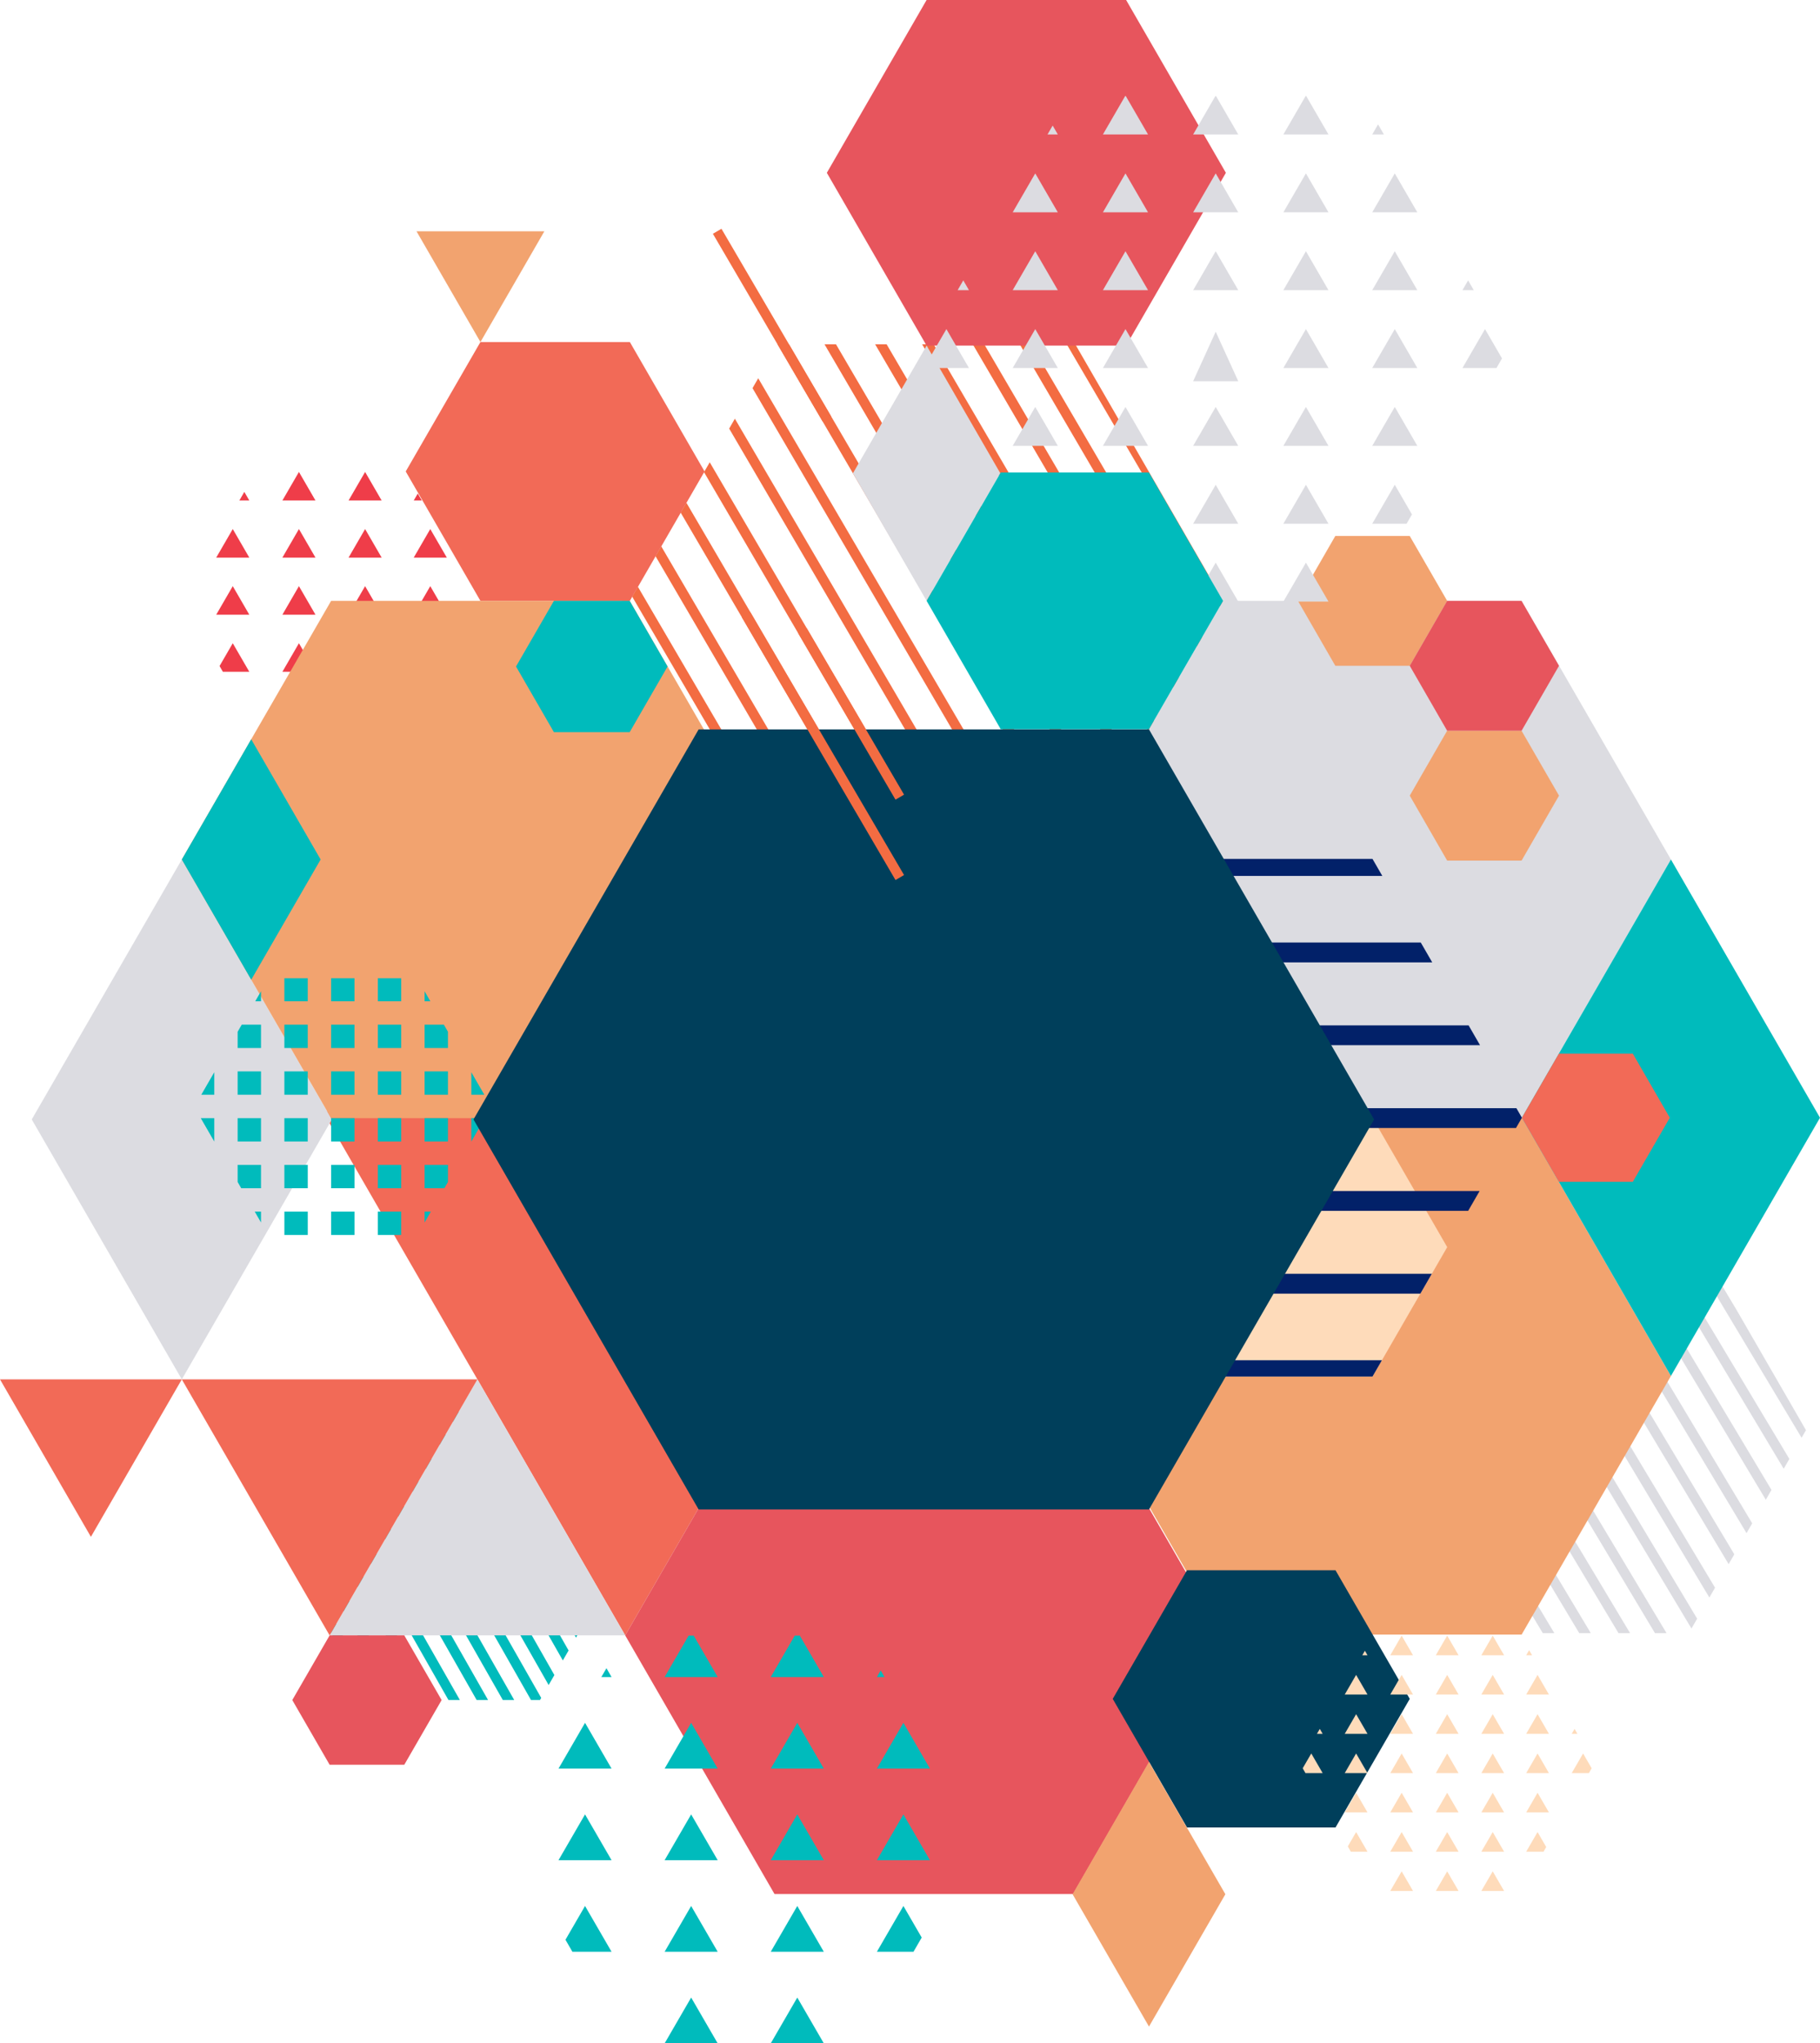 <?xml version="1.0" encoding="utf-8"?>
<!-- Generator: Adobe Illustrator 17.0.0, SVG Export Plug-In . SVG Version: 6.00 Build 0)  -->
<!DOCTYPE svg PUBLIC "-//W3C//DTD SVG 1.1//EN" "http://www.w3.org/Graphics/SVG/1.1/DTD/svg11.dtd">
<svg version="1.1" id="Layer_1" xmlns="http://www.w3.org/2000/svg" xmlns:xlink="http://www.w3.org/1999/xlink" x="0px" y="0px"
	 width="366.991px" height="411.979px" viewBox="0 0 366.991 411.979" enable-background="new 0 0 366.991 411.979"
	 xml:space="preserve">
<g>
	<g>
		<g>
			<defs>
				<polygon id="SVGID_1_" points="108.889,342.75 126.068,312.994 108.889,283.239 74.531,283.239 57.352,312.994 74.531,342.75 
									"/>
			</defs>
			<clipPath id="SVGID_2_">
				<use xlink:href="#SVGID_1_"  overflow="visible"/>
			</clipPath>
			
				<line clip-path="url(#SVGID_2_)" fill="none" stroke="#00BBBC" stroke-width="2" stroke-miterlimit="10" x1="166.096" y1="319.629" x2="69.69" y2="150.221"/>
			
				<line clip-path="url(#SVGID_2_)" fill="none" stroke="#00BBBC" stroke-width="2" stroke-miterlimit="10" x1="157.817" y1="324.341" x2="61.412" y2="154.933"/>
			
				<line clip-path="url(#SVGID_2_)" fill="none" stroke="#00BBBC" stroke-width="2" stroke-miterlimit="10" x1="149.539" y1="329.052" x2="53.133" y2="159.644"/>
			
				<line clip-path="url(#SVGID_2_)" fill="none" stroke="#00BBBC" stroke-width="2" stroke-miterlimit="10" x1="141.26" y1="333.763" x2="44.854" y2="164.355"/>
			
				<line clip-path="url(#SVGID_2_)" fill="none" stroke="#00BBBC" stroke-width="2" stroke-miterlimit="10" x1="132.981" y1="338.474" x2="36.575" y2="169.066"/>
			
				<line clip-path="url(#SVGID_2_)" fill="none" stroke="#00BBBC" stroke-width="2" stroke-miterlimit="10" x1="199.854" y1="301.914" x2="103.448" y2="132.506"/>
			
				<line clip-path="url(#SVGID_2_)" fill="none" stroke="#00BBBC" stroke-width="2" stroke-miterlimit="10" x1="191.575" y1="306.625" x2="95.17" y2="137.217"/>
			
				<line clip-path="url(#SVGID_2_)" fill="none" stroke="#00BBBC" stroke-width="2" stroke-miterlimit="10" x1="183.296" y1="311.336" x2="86.891" y2="141.928"/>
			
				<line clip-path="url(#SVGID_2_)" fill="none" stroke="#00BBBC" stroke-width="2" stroke-miterlimit="10" x1="175.018" y1="316.047" x2="78.612" y2="146.64"/>
			
				<line clip-path="url(#SVGID_2_)" fill="none" stroke="#00BBBC" stroke-width="2" stroke-miterlimit="10" x1="169.76" y1="316.797" x2="73.354" y2="147.389"/>
			
				<line clip-path="url(#SVGID_2_)" fill="none" stroke="#00BBBC" stroke-width="2" stroke-miterlimit="10" x1="161.481" y1="321.508" x2="65.076" y2="152.1"/>
			
				<line clip-path="url(#SVGID_2_)" fill="none" stroke="#00BBBC" stroke-width="2" stroke-miterlimit="10" x1="153.203" y1="326.219" x2="56.797" y2="156.811"/>
			
				<line clip-path="url(#SVGID_2_)" fill="none" stroke="#00BBBC" stroke-width="2" stroke-miterlimit="10" x1="144.924" y1="330.93" x2="48.519" y2="161.522"/>
			
				<line clip-path="url(#SVGID_2_)" fill="none" stroke="#00BBBC" stroke-width="2" stroke-miterlimit="10" x1="136.645" y1="335.642" x2="40.239" y2="166.233"/>
			
				<line clip-path="url(#SVGID_2_)" fill="none" stroke="#00BBBC" stroke-width="2" stroke-miterlimit="10" x1="203.518" y1="299.081" x2="107.112" y2="129.673"/>
			
				<line clip-path="url(#SVGID_2_)" fill="none" stroke="#00BBBC" stroke-width="2" stroke-miterlimit="10" x1="195.239" y1="303.792" x2="98.833" y2="134.385"/>
			
				<line clip-path="url(#SVGID_2_)" fill="none" stroke="#00BBBC" stroke-width="2" stroke-miterlimit="10" x1="186.96" y1="308.504" x2="90.555" y2="139.096"/>
			
				<line clip-path="url(#SVGID_2_)" fill="none" stroke="#00BBBC" stroke-width="2" stroke-miterlimit="10" x1="178.682" y1="313.215" x2="82.276" y2="143.807"/>
			
				<line clip-path="url(#SVGID_2_)" fill="none" stroke="#00BBBC" stroke-width="2" stroke-miterlimit="10" x1="95.398" y1="358.74" x2="-1.007" y2="189.332"/>
			
				<line clip-path="url(#SVGID_2_)" fill="none" stroke="#00BBBC" stroke-width="2" stroke-miterlimit="10" x1="87.12" y1="363.451" x2="-9.286" y2="194.043"/>
			
				<line clip-path="url(#SVGID_2_)" fill="none" stroke="#00BBBC" stroke-width="2" stroke-miterlimit="10" x1="78.842" y1="368.163" x2="-17.565" y2="198.754"/>
			
				<line clip-path="url(#SVGID_2_)" fill="none" stroke="#00BBBC" stroke-width="2" stroke-miterlimit="10" x1="70.563" y1="372.874" x2="-25.843" y2="203.466"/>
			
				<line clip-path="url(#SVGID_2_)" fill="none" stroke="#00BBBC" stroke-width="2" stroke-miterlimit="10" x1="62.284" y1="377.585" x2="-34.122" y2="208.177"/>
			
				<line clip-path="url(#SVGID_2_)" fill="none" stroke="#00BBBC" stroke-width="2" stroke-miterlimit="10" x1="129.156" y1="341.024" x2="32.751" y2="171.617"/>
			
				<line clip-path="url(#SVGID_2_)" fill="none" stroke="#00BBBC" stroke-width="2" stroke-miterlimit="10" x1="120.878" y1="345.736" x2="24.472" y2="176.328"/>
			
				<line clip-path="url(#SVGID_2_)" fill="none" stroke="#00BBBC" stroke-width="2" stroke-miterlimit="10" x1="112.6" y1="350.447" x2="16.193" y2="181.039"/>
			
				<line clip-path="url(#SVGID_2_)" fill="none" stroke="#00BBBC" stroke-width="2" stroke-miterlimit="10" x1="104.32" y1="355.158" x2="7.914" y2="185.75"/>
			
				<line clip-path="url(#SVGID_2_)" fill="none" stroke="#00BBBC" stroke-width="2" stroke-miterlimit="10" x1="99.063" y1="355.907" x2="2.657" y2="186.499"/>
			
				<line clip-path="url(#SVGID_2_)" fill="none" stroke="#00BBBC" stroke-width="2" stroke-miterlimit="10" x1="90.784" y1="360.619" x2="-5.622" y2="191.211"/>
			
				<line clip-path="url(#SVGID_2_)" fill="none" stroke="#00BBBC" stroke-width="2" stroke-miterlimit="10" x1="82.506" y1="365.33" x2="-13.9" y2="195.922"/>
			
				<line clip-path="url(#SVGID_2_)" fill="none" stroke="#00BBBC" stroke-width="2" stroke-miterlimit="10" x1="74.227" y1="370.041" x2="-22.179" y2="200.633"/>
			
				<line clip-path="url(#SVGID_2_)" fill="none" stroke="#00BBBC" stroke-width="2" stroke-miterlimit="10" x1="65.948" y1="374.752" x2="-30.458" y2="205.344"/>
			
				<line clip-path="url(#SVGID_2_)" fill="none" stroke="#00BBBC" stroke-width="2" stroke-miterlimit="10" x1="124.542" y1="342.903" x2="28.136" y2="173.495"/>
			
				<line clip-path="url(#SVGID_2_)" fill="none" stroke="#00BBBC" stroke-width="2" stroke-miterlimit="10" x1="116.263" y1="347.614" x2="19.857" y2="178.206"/>
			
				<line clip-path="url(#SVGID_2_)" fill="none" stroke="#00BBBC" stroke-width="2" stroke-miterlimit="10" x1="107.984" y1="352.326" x2="11.578" y2="182.918"/>
		</g>
	</g>
	<polygon fill="#F26A57" points="126.068,119.989 186.615,224.859 126.068,329.729 65.521,224.859 	"/>
	<g>
		<g>
			<defs>
				<polygon id="SVGID_3_" points="340.538,329.272 364.164,288.352 340.538,247.431 293.286,247.431 269.661,288.352 
					293.286,329.272 				"/>
			</defs>
			<clipPath id="SVGID_4_">
				<use xlink:href="#SVGID_3_"  overflow="visible"/>
			</clipPath>
			
				<line clip-path="url(#SVGID_4_)" fill="none" stroke="#DCDCE1" stroke-width="2" stroke-miterlimit="10" x1="421.212" y1="294.954" x2="283.458" y2="64.993"/>
			
				<line clip-path="url(#SVGID_4_)" fill="none" stroke="#DCDCE1" stroke-width="2" stroke-miterlimit="10" x1="409.974" y1="301.685" x2="272.22" y2="71.725"/>
			
				<line clip-path="url(#SVGID_4_)" fill="none" stroke="#DCDCE1" stroke-width="2" stroke-miterlimit="10" x1="398.736" y1="308.417" x2="260.982" y2="78.457"/>
			
				<line clip-path="url(#SVGID_4_)" fill="none" stroke="#DCDCE1" stroke-width="2" stroke-miterlimit="10" x1="387.499" y1="315.149" x2="249.745" y2="85.189"/>
			
				<line clip-path="url(#SVGID_4_)" fill="none" stroke="#DCDCE1" stroke-width="2" stroke-miterlimit="10" x1="376.261" y1="321.881" x2="238.507" y2="91.921"/>
			
				<line clip-path="url(#SVGID_4_)" fill="none" stroke="#DCDCE1" stroke-width="2" stroke-miterlimit="10" x1="467.082" y1="269.56" x2="329.328" y2="39.599"/>
			
				<line clip-path="url(#SVGID_4_)" fill="none" stroke="#DCDCE1" stroke-width="2" stroke-miterlimit="10" x1="455.844" y1="276.291" x2="318.09" y2="46.331"/>
			
				<line clip-path="url(#SVGID_4_)" fill="none" stroke="#DCDCE1" stroke-width="2" stroke-miterlimit="10" x1="444.606" y1="283.023" x2="306.852" y2="53.063"/>
			
				<line clip-path="url(#SVGID_4_)" fill="none" stroke="#DCDCE1" stroke-width="2" stroke-miterlimit="10" x1="433.368" y1="289.755" x2="295.614" y2="59.794"/>
			
				<line clip-path="url(#SVGID_4_)" fill="none" stroke="#DCDCE1" stroke-width="2" stroke-miterlimit="10" x1="426.163" y1="290.946" x2="288.409" y2="60.986"/>
			
				<line clip-path="url(#SVGID_4_)" fill="none" stroke="#DCDCE1" stroke-width="2" stroke-miterlimit="10" x1="414.925" y1="297.678" x2="277.171" y2="67.718"/>
			
				<line clip-path="url(#SVGID_4_)" fill="none" stroke="#DCDCE1" stroke-width="2" stroke-miterlimit="10" x1="403.687" y1="304.41" x2="265.933" y2="74.45"/>
			
				<line clip-path="url(#SVGID_4_)" fill="none" stroke="#DCDCE1" stroke-width="2" stroke-miterlimit="10" x1="392.449" y1="311.142" x2="254.695" y2="81.182"/>
			
				<line clip-path="url(#SVGID_4_)" fill="none" stroke="#DCDCE1" stroke-width="2" stroke-miterlimit="10" x1="381.211" y1="317.874" x2="243.457" y2="87.913"/>
			
				<line clip-path="url(#SVGID_4_)" fill="none" stroke="#DCDCE1" stroke-width="2" stroke-miterlimit="10" x1="472.033" y1="265.552" x2="334.278" y2="35.592"/>
			
				<line clip-path="url(#SVGID_4_)" fill="none" stroke="#DCDCE1" stroke-width="2" stroke-miterlimit="10" x1="460.795" y1="272.284" x2="323.04" y2="42.324"/>
			
				<line clip-path="url(#SVGID_4_)" fill="none" stroke="#DCDCE1" stroke-width="2" stroke-miterlimit="10" x1="449.557" y1="279.016" x2="311.803" y2="49.056"/>
			
				<line clip-path="url(#SVGID_4_)" fill="none" stroke="#DCDCE1" stroke-width="2" stroke-miterlimit="10" x1="438.319" y1="285.747" x2="300.565" y2="55.787"/>
			
				<line clip-path="url(#SVGID_4_)" fill="none" stroke="#DCDCE1" stroke-width="2" stroke-miterlimit="10" x1="325.21" y1="350.899" x2="187.456" y2="120.939"/>
			
				<line clip-path="url(#SVGID_4_)" fill="none" stroke="#DCDCE1" stroke-width="2" stroke-miterlimit="10" x1="313.973" y1="357.631" x2="176.219" y2="127.671"/>
			
				<line clip-path="url(#SVGID_4_)" fill="none" stroke="#DCDCE1" stroke-width="2" stroke-miterlimit="10" x1="302.735" y1="364.363" x2="164.981" y2="134.403"/>
			
				<line clip-path="url(#SVGID_4_)" fill="none" stroke="#DCDCE1" stroke-width="2" stroke-miterlimit="10" x1="291.497" y1="371.095" x2="153.743" y2="141.135"/>
			
				<line clip-path="url(#SVGID_4_)" fill="none" stroke="#DCDCE1" stroke-width="2" stroke-miterlimit="10" x1="280.259" y1="377.827" x2="142.505" y2="147.867"/>
			
				<line clip-path="url(#SVGID_4_)" fill="none" stroke="#DCDCE1" stroke-width="2" stroke-miterlimit="10" x1="371.081" y1="325.505" x2="233.326" y2="95.545"/>
			
				<line clip-path="url(#SVGID_4_)" fill="none" stroke="#DCDCE1" stroke-width="2" stroke-miterlimit="10" x1="359.842" y1="332.237" x2="222.088" y2="102.276"/>
			
				<line clip-path="url(#SVGID_4_)" fill="none" stroke="#DCDCE1" stroke-width="2" stroke-miterlimit="10" x1="348.604" y1="338.969" x2="210.851" y2="109.008"/>
			
				<line clip-path="url(#SVGID_4_)" fill="none" stroke="#DCDCE1" stroke-width="2" stroke-miterlimit="10" x1="337.367" y1="345.701" x2="199.613" y2="115.74"/>
			
				<line clip-path="url(#SVGID_4_)" fill="none" stroke="#DCDCE1" stroke-width="2" stroke-miterlimit="10" x1="330.161" y1="346.892" x2="192.407" y2="116.932"/>
			
				<line clip-path="url(#SVGID_4_)" fill="none" stroke="#DCDCE1" stroke-width="2" stroke-miterlimit="10" x1="318.923" y1="353.624" x2="181.169" y2="123.663"/>
			
				<line clip-path="url(#SVGID_4_)" fill="none" stroke="#DCDCE1" stroke-width="2" stroke-miterlimit="10" x1="307.685" y1="360.356" x2="169.932" y2="130.395"/>
			
				<line clip-path="url(#SVGID_4_)" fill="none" stroke="#DCDCE1" stroke-width="2" stroke-miterlimit="10" x1="296.448" y1="367.088" x2="158.694" y2="137.127"/>
			
				<line clip-path="url(#SVGID_4_)" fill="none" stroke="#DCDCE1" stroke-width="2" stroke-miterlimit="10" x1="285.21" y1="373.82" x2="147.456" y2="143.859"/>
			
				<line clip-path="url(#SVGID_4_)" fill="none" stroke="#DCDCE1" stroke-width="2" stroke-miterlimit="10" x1="364.793" y1="328.229" x2="227.039" y2="98.27"/>
			
				<line clip-path="url(#SVGID_4_)" fill="none" stroke="#DCDCE1" stroke-width="2" stroke-miterlimit="10" x1="353.556" y1="334.961" x2="215.801" y2="105.001"/>
			
				<line clip-path="url(#SVGID_4_)" fill="none" stroke="#DCDCE1" stroke-width="2" stroke-miterlimit="10" x1="342.317" y1="341.693" x2="204.564" y2="111.733"/>
		</g>
	</g>
	<polygon fill="#F2A36F" points="306.825,329.569 336.931,277.424 306.825,225.279 246.613,225.279 216.507,277.424 
		246.613,329.569 	"/>
	<polygon fill="#FEDBBA" points="276.757,277.541 291.821,251.45 276.757,225.358 246.63,225.358 231.566,251.45 246.63,277.541 	
		"/>
	<g>
		<g>
			<defs>
				<polygon id="SVGID_5_" points="216.822,173.293 246.809,121.354 216.822,69.414 156.847,69.414 126.859,121.354 
					156.847,173.293 				"/>
			</defs>
			<clipPath id="SVGID_6_">
				<use xlink:href="#SVGID_5_"  overflow="visible"/>
			</clipPath>
			
				<line clip-path="url(#SVGID_6_)" fill="none" stroke="#F36C42" stroke-width="2" stroke-miterlimit="10" x1="324.149" y1="135.472" x2="148.624" y2="-164.709"/>
			
				<line clip-path="url(#SVGID_6_)" fill="none" stroke="#F36C42" stroke-width="2" stroke-miterlimit="10" x1="309.479" y1="144.049" x2="133.954" y2="-156.131"/>
			
				<line clip-path="url(#SVGID_6_)" fill="none" stroke="#F36C42" stroke-width="2" stroke-miterlimit="10" x1="294.81" y1="152.627" x2="119.284" y2="-147.554"/>
			
				<line clip-path="url(#SVGID_6_)" fill="none" stroke="#F36C42" stroke-width="2" stroke-miterlimit="10" x1="280.141" y1="161.204" x2="104.615" y2="-138.976"/>
			
				<line clip-path="url(#SVGID_6_)" fill="none" stroke="#F36C42" stroke-width="2" stroke-miterlimit="10" x1="265.471" y1="169.782" x2="89.945" y2="-130.398"/>
			
				<line clip-path="url(#SVGID_6_)" fill="#022169" stroke="#007481" stroke-width="2" stroke-miterlimit="10" x1="383.997" y1="103.162" x2="208.471" y2="-197.019"/>
			
				<line clip-path="url(#SVGID_6_)" fill="none" stroke="#F36C42" stroke-width="2" stroke-miterlimit="10" x1="369.328" y1="111.74" x2="193.802" y2="-188.441"/>
			
				<line clip-path="url(#SVGID_6_)" fill="none" stroke="#F36C42" stroke-width="2" stroke-miterlimit="10" x1="354.658" y1="120.317" x2="179.132" y2="-179.863"/>
			
				<line clip-path="url(#SVGID_6_)" fill="none" stroke="#F36C42" stroke-width="2" stroke-miterlimit="10" x1="339.989" y1="128.895" x2="164.463" y2="-171.286"/>
			
				<line clip-path="url(#SVGID_6_)" fill="none" stroke="#F36C42" stroke-width="2" stroke-miterlimit="10" x1="330.625" y1="130.342" x2="155.1" y2="-169.839"/>
			
				<line clip-path="url(#SVGID_6_)" fill="none" stroke="#F36C42" stroke-width="2" stroke-miterlimit="10" x1="315.957" y1="138.919" x2="140.431" y2="-161.261"/>
			
				<line clip-path="url(#SVGID_6_)" fill="none" stroke="#F36C42" stroke-width="2" stroke-miterlimit="10" x1="301.287" y1="147.497" x2="125.761" y2="-152.684"/>
			
				<line clip-path="url(#SVGID_6_)" fill="none" stroke="#F36C42" stroke-width="2" stroke-miterlimit="10" x1="286.617" y1="156.075" x2="111.092" y2="-144.106"/>
			
				<line clip-path="url(#SVGID_6_)" fill="none" stroke="#F36C42" stroke-width="2" stroke-miterlimit="10" x1="271.948" y1="164.652" x2="96.422" y2="-135.528"/>
			
				<line clip-path="url(#SVGID_6_)" fill="#022169" stroke="#007481" stroke-width="2" stroke-miterlimit="10" x1="390.474" y1="98.032" x2="214.948" y2="-202.148"/>
			
				<line clip-path="url(#SVGID_6_)" fill="#022169" stroke="#007481" stroke-width="2" stroke-miterlimit="10" x1="375.804" y1="106.61" x2="200.278" y2="-193.571"/>
			
				<line clip-path="url(#SVGID_6_)" fill="none" stroke="#F36C42" stroke-width="2" stroke-miterlimit="10" x1="361.135" y1="115.188" x2="185.609" y2="-184.993"/>
			
				<line clip-path="url(#SVGID_6_)" fill="none" stroke="#F36C42" stroke-width="2" stroke-miterlimit="10" x1="346.465" y1="123.765" x2="170.939" y2="-176.416"/>
			
				<line clip-path="url(#SVGID_6_)" fill="none" stroke="#F36C42" stroke-width="2" stroke-miterlimit="10" x1="198.854" y1="206.722" x2="23.328" y2="-93.459"/>
			
				<line clip-path="url(#SVGID_6_)" fill="none" stroke="#F36C42" stroke-width="2" stroke-miterlimit="10" x1="184.185" y1="215.299" x2="8.659" y2="-84.881"/>
			
				<line clip-path="url(#SVGID_6_)" fill="none" stroke="#F36C42" stroke-width="2" stroke-miterlimit="10" x1="169.515" y1="223.877" x2="-6.011" y2="-76.304"/>
			
				<line clip-path="url(#SVGID_6_)" fill="none" stroke="#F36C42" stroke-width="2" stroke-miterlimit="10" x1="154.846" y1="232.454" x2="-20.68" y2="-67.726"/>
			
				<line clip-path="url(#SVGID_6_)" fill="none" stroke="#F36C42" stroke-width="2" stroke-miterlimit="10" x1="140.176" y1="241.033" x2="-35.35" y2="-59.148"/>
			
				<line clip-path="url(#SVGID_6_)" fill="none" stroke="#F36C42" stroke-width="2" stroke-miterlimit="10" x1="258.702" y1="174.412" x2="83.176" y2="-125.769"/>
			
				<line clip-path="url(#SVGID_6_)" fill="none" stroke="#F36C42" stroke-width="2" stroke-miterlimit="10" x1="244.033" y1="182.99" x2="68.507" y2="-117.191"/>
			
				<line clip-path="url(#SVGID_6_)" fill="none" stroke="#F36C42" stroke-width="2" stroke-miterlimit="10" x1="229.363" y1="191.567" x2="53.838" y2="-108.613"/>
			
				<line clip-path="url(#SVGID_6_)" fill="none" stroke="#F36C42" stroke-width="2" stroke-miterlimit="10" x1="214.694" y1="200.145" x2="39.168" y2="-100.036"/>
			
				<line clip-path="url(#SVGID_6_)" fill="none" stroke="#F36C42" stroke-width="2" stroke-miterlimit="10" x1="205.331" y1="201.592" x2="29.805" y2="-98.589"/>
			
				<line clip-path="url(#SVGID_6_)" fill="none" stroke="#F36C42" stroke-width="2" stroke-miterlimit="10" x1="190.661" y1="210.169" x2="15.136" y2="-90.011"/>
			
				<line clip-path="url(#SVGID_6_)" fill="none" stroke="#F36C42" stroke-width="2" stroke-miterlimit="10" x1="175.992" y1="218.747" x2="0.466" y2="-81.434"/>
			
				<line clip-path="url(#SVGID_6_)" fill="none" stroke="#F36C42" stroke-width="2" stroke-miterlimit="10" x1="161.322" y1="227.325" x2="-14.203" y2="-72.856"/>
			
				<line clip-path="url(#SVGID_6_)" fill="none" stroke="#F36C42" stroke-width="2" stroke-miterlimit="10" x1="146.653" y1="235.903" x2="-28.873" y2="-64.278"/>
			
				<line clip-path="url(#SVGID_6_)" fill="none" stroke="#F36C42" stroke-width="2" stroke-miterlimit="10" x1="250.509" y1="177.86" x2="74.983" y2="-122.321"/>
			
				<line clip-path="url(#SVGID_6_)" fill="none" stroke="#F36C42" stroke-width="2" stroke-miterlimit="10" x1="235.84" y1="186.438" x2="60.314" y2="-113.743"/>
			
				<line clip-path="url(#SVGID_6_)" fill="none" stroke="#F36C42" stroke-width="2" stroke-miterlimit="10" x1="221.17" y1="195.015" x2="45.645" y2="-105.166"/>
		</g>
	</g>
	<polygon fill="#DCDCE1" points="36.661,173.293 66.919,225.702 36.661,278.109 6.403,225.702 	"/>
	<polygon fill="#DCDCE1" points="96.266,278.109 126.068,329.729 66.464,329.729 	"/>
	<polygon fill="#F26A57" points="66.464,329.729 96.266,278.109 36.661,278.109 	"/>
	<polygon fill="#F26A57" points="18.331,309.859 36.661,278.109 0,278.109 	"/>
	<polygon fill="#F2A36F" points="96.878,68.962 109.771,46.629 83.984,46.629 	"/>
	<polygon fill="#DCDCE1" points="306.825,225.438 336.931,173.293 306.825,121.148 246.613,121.148 216.507,173.293 
		246.613,225.438 	"/>
	<polygon fill="#E7555D" points="216.386,381.874 246.492,329.729 216.386,277.583 156.174,277.583 126.068,329.729 
		156.174,381.874 	"/>
	<polygon fill="#E7555D" points="81.522,355.808 89.051,342.768 81.522,329.729 66.466,329.729 58.938,342.768 66.466,355.808 	"/>
	<polygon fill="#00BBBC" points="336.931,173.293 366.991,225.359 336.931,277.424 306.871,225.359 	"/>
	<polygon fill="#F26A57" points="329.247,238.277 336.705,225.358 329.247,212.44 314.329,212.44 306.871,225.358 314.329,238.277 	
		"/>
	<polygon fill="#003F5B" points="269.296,368.463 284.269,342.529 269.296,316.595 239.35,316.595 224.376,342.529 239.35,368.463 	
		"/>
	<polygon fill="#F2A36F" points="306.818,173.509 314.365,160.418 306.807,147.329 291.807,147.329 284.269,160.418 
		291.807,173.509 	"/>
	<polygon fill="#F2A36F" points="284.269,134.238 291.815,121.148 284.258,108.059 269.258,108.059 261.72,121.148 269.258,134.238 
			"/>
	<polygon fill="#E7555D" points="306.818,147.329 314.365,134.238 306.807,121.148 291.807,121.148 284.269,134.238 
		291.807,147.329 	"/>
	<polygon fill="#DCDCE1" points="186.848,69.682 201.705,95.415 186.848,121.148 171.991,95.415 	"/>
	<polygon fill="#F2A36F" points="231.684,408.598 216.28,381.917 231.684,355.236 247.088,381.917 	"/>
	<polygon fill="#F26A57" points="96.875,68.962 81.811,95.055 96.875,121.148 127.006,121.148 142.071,95.055 127.006,68.962 	"/>
	<polygon fill="#E7555D" points="227.074,69.684 247.19,34.842 227.074,0 186.842,0 166.726,34.842 186.842,69.684 	"/>
	<g>
		<g>
			<defs>
				<polygon id="SVGID_7_" points="81.669,147.057 96.681,121.056 81.669,95.055 51.646,95.055 36.634,121.056 51.646,147.057 				
					"/>
			</defs>
			<clipPath id="SVGID_8_">
				<use xlink:href="#SVGID_7_"  overflow="visible"/>
			</clipPath>
			<polygon clip-path="url(#SVGID_8_)" fill="#EF3D49" points="103.44,146.958 96.769,146.958 100.104,141.202 			"/>
			<polygon clip-path="url(#SVGID_8_)" fill="#EF3D49" points="90.098,146.958 83.426,146.958 86.762,141.202 			"/>
			<polygon clip-path="url(#SVGID_8_)" fill="#EF3D49" points="76.956,146.958 70.285,146.958 73.621,141.202 			"/>
			<polygon clip-path="url(#SVGID_8_)" fill="#EF3D49" points="63.613,146.958 56.942,146.958 60.277,141.202 			"/>
			<polygon clip-path="url(#SVGID_8_)" fill="#EF3D49" points="50.271,146.958 43.6,146.958 46.935,141.202 			"/>
			<polygon clip-path="url(#SVGID_8_)" fill="#EF3D49" points="36.928,146.958 30.256,146.958 33.592,141.202 			"/>
			<polygon clip-path="url(#SVGID_8_)" fill="#EF3D49" points="23.787,146.958 17.115,146.958 20.451,141.202 			"/>
			<polygon clip-path="url(#SVGID_8_)" fill="#EF3D49" points="10.443,146.958 3.772,146.958 7.108,141.202 			"/>
			<polygon clip-path="url(#SVGID_8_)" fill="#EF3D49" points="103.44,135.446 96.769,135.446 100.104,129.69 			"/>
			<polygon clip-path="url(#SVGID_8_)" fill="#EF3D49" points="90.098,135.446 83.426,135.446 86.762,129.69 			"/>
			<polygon clip-path="url(#SVGID_8_)" fill="#EF3D49" points="76.956,135.446 70.285,135.446 73.621,129.69 			"/>
			<polygon clip-path="url(#SVGID_8_)" fill="#EF3D49" points="63.613,135.446 56.942,135.446 60.277,129.69 			"/>
			<polygon clip-path="url(#SVGID_8_)" fill="#EF3D49" points="50.271,135.446 43.6,135.446 46.935,129.69 			"/>
			<polygon clip-path="url(#SVGID_8_)" fill="#EF3D49" points="36.928,135.446 30.256,135.446 33.592,129.69 			"/>
			<polygon clip-path="url(#SVGID_8_)" fill="#EF3D49" points="23.787,135.446 17.115,135.446 20.451,129.69 			"/>
			<polygon clip-path="url(#SVGID_8_)" fill="#EF3D49" points="10.443,135.446 3.772,135.446 7.108,129.69 			"/>
			<polygon clip-path="url(#SVGID_8_)" fill="#EF3D49" points="103.44,123.934 96.769,123.934 100.104,118.178 			"/>
			<polygon clip-path="url(#SVGID_8_)" fill="#EF3D49" points="90.098,123.934 83.426,123.934 86.762,118.178 			"/>
			<polygon clip-path="url(#SVGID_8_)" fill="#EF3D49" points="76.956,123.934 70.285,123.934 73.62,118.178 			"/>
			<polygon clip-path="url(#SVGID_8_)" fill="#EF3D49" points="63.613,123.934 56.942,123.934 60.277,118.178 			"/>
			<polygon clip-path="url(#SVGID_8_)" fill="#EF3D49" points="50.271,123.934 43.6,123.934 46.935,118.178 			"/>
			<polygon clip-path="url(#SVGID_8_)" fill="#EF3D49" points="36.928,123.934 30.256,123.934 33.592,118.178 			"/>
			<polygon clip-path="url(#SVGID_8_)" fill="#EF3D49" points="23.787,123.934 17.115,123.934 20.451,118.178 			"/>
			<polygon clip-path="url(#SVGID_8_)" fill="#EF3D49" points="10.443,123.934 3.772,123.934 7.108,118.178 			"/>
			<polygon clip-path="url(#SVGID_8_)" fill="#EF3D49" points="103.44,112.422 96.769,112.422 100.104,106.666 			"/>
			<polygon clip-path="url(#SVGID_8_)" fill="#EF3D49" points="90.098,112.422 83.426,112.422 86.762,106.666 			"/>
			<polygon clip-path="url(#SVGID_8_)" fill="#EF3D49" points="76.956,112.422 70.285,112.422 73.621,106.666 			"/>
			<polygon clip-path="url(#SVGID_8_)" fill="#EF3D49" points="63.613,112.422 56.942,112.422 60.277,106.666 			"/>
			<polygon clip-path="url(#SVGID_8_)" fill="#EF3D49" points="50.271,112.422 43.6,112.422 46.935,106.666 			"/>
			<polygon clip-path="url(#SVGID_8_)" fill="#EF3D49" points="36.928,112.422 30.256,112.422 33.592,106.666 			"/>
			<polygon clip-path="url(#SVGID_8_)" fill="#EF3D49" points="23.787,112.422 17.115,112.422 20.451,106.666 			"/>
			<polygon clip-path="url(#SVGID_8_)" fill="#EF3D49" points="10.443,112.422 3.772,112.422 7.108,106.666 			"/>
			<polygon clip-path="url(#SVGID_8_)" fill="#EF3D49" points="103.44,100.91 96.769,100.91 100.104,95.154 			"/>
			<polygon clip-path="url(#SVGID_8_)" fill="#EF3D49" points="90.098,100.91 83.426,100.91 86.762,95.154 			"/>
			<polygon clip-path="url(#SVGID_8_)" fill="#EF3D49" points="76.956,100.91 70.285,100.91 73.621,95.154 			"/>
			<polygon clip-path="url(#SVGID_8_)" fill="#EF3D49" points="63.613,100.91 56.942,100.91 60.277,95.154 			"/>
			<polygon clip-path="url(#SVGID_8_)" fill="#EF3D49" points="50.271,100.91 43.6,100.91 46.935,95.154 			"/>
			<polygon clip-path="url(#SVGID_8_)" fill="#EF3D49" points="36.928,100.91 30.256,100.91 33.592,95.154 			"/>
			<polygon clip-path="url(#SVGID_8_)" fill="#EF3D49" points="23.787,100.91 17.115,100.91 20.451,95.154 			"/>
			<polygon clip-path="url(#SVGID_8_)" fill="#EF3D49" points="10.443,100.91 3.772,100.91 7.108,95.154 			"/>
			<polygon clip-path="url(#SVGID_8_)" fill="#EF3D49" points="103.44,89.398 96.769,89.398 100.104,83.643 			"/>
			<polygon clip-path="url(#SVGID_8_)" fill="#EF3D49" points="90.098,89.398 83.426,89.398 86.762,83.643 			"/>
			<polygon clip-path="url(#SVGID_8_)" fill="#EF3D49" points="76.956,89.398 70.285,89.398 73.62,83.643 			"/>
			<polygon clip-path="url(#SVGID_8_)" fill="#EF3D49" points="63.613,89.398 56.942,89.398 60.277,83.643 			"/>
			<polygon clip-path="url(#SVGID_8_)" fill="#EF3D49" points="50.271,89.398 43.6,89.398 46.935,83.643 			"/>
			<polygon clip-path="url(#SVGID_8_)" fill="#EF3D49" points="36.928,89.398 30.256,89.398 33.592,83.643 			"/>
			<polygon clip-path="url(#SVGID_8_)" fill="#EF3D49" points="23.787,89.398 17.115,89.398 20.451,83.643 			"/>
			<polygon clip-path="url(#SVGID_8_)" fill="#EF3D49" points="10.443,89.398 3.772,89.398 7.108,83.643 			"/>
			<polygon clip-path="url(#SVGID_8_)" fill="#EF3D49" points="103.44,77.886 96.769,77.886 100.104,72.13 			"/>
			<polygon clip-path="url(#SVGID_8_)" fill="#EF3D49" points="90.098,77.886 83.426,77.886 86.762,72.13 			"/>
			<polygon clip-path="url(#SVGID_8_)" fill="#EF3D49" points="76.956,77.886 70.285,77.886 73.621,72.13 			"/>
			<polygon clip-path="url(#SVGID_8_)" fill="#EF3D49" points="63.613,77.886 56.942,77.886 60.277,72.13 			"/>
			<polygon clip-path="url(#SVGID_8_)" fill="#EF3D49" points="50.271,77.886 43.6,77.886 46.935,72.13 			"/>
			<polygon clip-path="url(#SVGID_8_)" fill="#EF3D49" points="36.928,77.886 30.256,77.886 33.592,72.13 			"/>
			<polygon clip-path="url(#SVGID_8_)" fill="#EF3D49" points="23.787,77.886 17.115,77.886 20.451,72.13 			"/>
			<polygon clip-path="url(#SVGID_8_)" fill="#EF3D49" points="10.443,77.886 3.772,77.886 7.108,72.13 			"/>
			<polygon clip-path="url(#SVGID_8_)" fill="#EF3D49" points="103.44,66.374 96.769,66.374 100.104,60.618 			"/>
			<polygon clip-path="url(#SVGID_8_)" fill="#EF3D49" points="90.098,66.374 83.426,66.374 86.762,60.618 			"/>
			<polygon clip-path="url(#SVGID_8_)" fill="#EF3D49" points="76.956,66.374 70.285,66.374 73.621,60.618 			"/>
			<polygon clip-path="url(#SVGID_8_)" fill="#EF3D49" points="63.613,66.374 56.942,66.374 60.277,60.618 			"/>
			<polygon clip-path="url(#SVGID_8_)" fill="#EF3D49" points="50.271,66.374 43.6,66.374 46.935,60.618 			"/>
			<polygon clip-path="url(#SVGID_8_)" fill="#EF3D49" points="36.928,66.374 30.256,66.374 33.592,60.618 			"/>
			<polygon clip-path="url(#SVGID_8_)" fill="#EF3D49" points="23.787,66.374 17.115,66.374 20.451,60.618 			"/>
			<polygon clip-path="url(#SVGID_8_)" fill="#EF3D49" points="10.443,66.374 3.772,66.374 7.108,60.618 			"/>
			<polygon clip-path="url(#SVGID_8_)" fill="#EF3D49" points="103.44,54.862 96.769,54.862 100.104,49.106 			"/>
			<polygon clip-path="url(#SVGID_8_)" fill="#EF3D49" points="90.098,54.862 83.426,54.862 86.762,49.106 			"/>
			<polygon clip-path="url(#SVGID_8_)" fill="#EF3D49" points="76.956,54.862 70.285,54.862 73.621,49.106 			"/>
			<polygon clip-path="url(#SVGID_8_)" fill="#EF3D49" points="63.613,54.862 56.942,54.862 60.277,49.106 			"/>
			<polygon clip-path="url(#SVGID_8_)" fill="#EF3D49" points="50.271,54.862 43.6,54.862 46.935,49.106 			"/>
			<polygon clip-path="url(#SVGID_8_)" fill="#EF3D49" points="36.928,54.862 30.256,54.862 33.592,49.106 			"/>
			<polygon clip-path="url(#SVGID_8_)" fill="#EF3D49" points="23.787,54.862 17.115,54.862 20.451,49.106 			"/>
			<polygon clip-path="url(#SVGID_8_)" fill="#EF3D49" points="10.443,54.862 3.772,54.862 7.108,49.106 			"/>
			<polygon clip-path="url(#SVGID_8_)" fill="#EF3D49" points="103.44,43.35 96.769,43.35 100.104,37.594 			"/>
			<polygon clip-path="url(#SVGID_8_)" fill="#EF3D49" points="90.098,43.35 83.426,43.35 86.762,37.594 			"/>
			<polygon clip-path="url(#SVGID_8_)" fill="#EF3D49" points="76.956,43.35 70.285,43.35 73.621,37.594 			"/>
			<polygon clip-path="url(#SVGID_8_)" fill="#EF3D49" points="63.613,43.35 56.942,43.35 60.277,37.594 			"/>
			<polygon clip-path="url(#SVGID_8_)" fill="#EF3D49" points="50.271,43.35 43.6,43.35 46.935,37.594 			"/>
			<polygon clip-path="url(#SVGID_8_)" fill="#EF3D49" points="36.928,43.35 30.256,43.35 33.592,37.594 			"/>
			<polygon clip-path="url(#SVGID_8_)" fill="#EF3D49" points="23.787,43.35 17.115,43.35 20.451,37.594 			"/>
			<polygon clip-path="url(#SVGID_8_)" fill="#EF3D49" points="10.443,43.35 3.772,43.35 7.108,37.594 			"/>
			<polygon clip-path="url(#SVGID_8_)" fill="#EF3D49" points="103.44,31.838 96.769,31.838 100.104,26.083 			"/>
			<polygon clip-path="url(#SVGID_8_)" fill="#EF3D49" points="90.098,31.838 83.426,31.838 86.762,26.083 			"/>
			<polygon clip-path="url(#SVGID_8_)" fill="#EF3D49" points="76.956,31.838 70.285,31.838 73.621,26.083 			"/>
			<polygon clip-path="url(#SVGID_8_)" fill="#EF3D49" points="63.613,31.838 56.942,31.838 60.277,26.083 			"/>
			<polygon clip-path="url(#SVGID_8_)" fill="#EF3D49" points="50.271,31.838 43.6,31.838 46.935,26.083 			"/>
			<polygon clip-path="url(#SVGID_8_)" fill="#EF3D49" points="36.928,31.838 30.256,31.838 33.592,26.083 			"/>
			<polygon clip-path="url(#SVGID_8_)" fill="#EF3D49" points="23.787,31.838 17.115,31.838 20.451,26.083 			"/>
			<polygon clip-path="url(#SVGID_8_)" fill="#EF3D49" points="10.443,31.838 3.772,31.838 7.108,26.083 			"/>
		</g>
	</g>
	<g>
		<defs>
			<polygon id="SVGID_9_" points="306.667,381.262 321.518,355.538 306.667,329.814 276.963,329.814 262.112,355.538 
				276.963,381.262 			"/>
		</defs>
		<clipPath id="SVGID_10_">
			<use xlink:href="#SVGID_9_"  overflow="visible"/>
		</clipPath>
		<polygon clip-path="url(#SVGID_10_)" fill="#FEDBBA" points="303.292,381.262 298.701,381.262 300.997,377.301 		"/>
		<polygon clip-path="url(#SVGID_10_)" fill="#FEDBBA" points="294.11,381.262 289.52,381.262 291.815,377.301 		"/>
		<polygon clip-path="url(#SVGID_10_)" fill="#FEDBBA" points="284.929,381.262 280.339,381.262 282.634,377.301 		"/>
		<polygon clip-path="url(#SVGID_10_)" fill="#FEDBBA" points="312.334,373.341 307.744,373.341 310.039,369.38 		"/>
		<polygon clip-path="url(#SVGID_10_)" fill="#FEDBBA" points="303.292,373.341 298.701,373.341 300.997,369.38 		"/>
		<polygon clip-path="url(#SVGID_10_)" fill="#FEDBBA" points="294.11,373.341 289.52,373.341 291.815,369.38 		"/>
		<polygon clip-path="url(#SVGID_10_)" fill="#FEDBBA" points="284.929,373.341 280.339,373.341 282.634,369.38 		"/>
		<polygon clip-path="url(#SVGID_10_)" fill="#FEDBBA" points="275.748,373.341 271.157,373.341 273.453,369.38 		"/>
		<polygon clip-path="url(#SVGID_10_)" fill="#FEDBBA" points="321.515,365.419 316.925,365.419 319.22,361.459 		"/>
		<polygon clip-path="url(#SVGID_10_)" fill="#FEDBBA" points="312.334,365.419 307.744,365.419 310.039,361.459 		"/>
		<polygon clip-path="url(#SVGID_10_)" fill="#FEDBBA" points="303.292,365.419 298.701,365.419 300.997,361.459 		"/>
		<polygon clip-path="url(#SVGID_10_)" fill="#FEDBBA" points="294.11,365.419 289.52,365.419 291.815,361.459 		"/>
		<polygon clip-path="url(#SVGID_10_)" fill="#FEDBBA" points="284.929,365.419 280.339,365.419 282.634,361.459 		"/>
		<polygon clip-path="url(#SVGID_10_)" fill="#FEDBBA" points="275.748,365.419 271.157,365.419 273.453,361.459 		"/>
		<polygon clip-path="url(#SVGID_10_)" fill="#FEDBBA" points="266.706,365.419 262.115,365.419 264.411,361.459 		"/>
		<polygon clip-path="url(#SVGID_10_)" fill="#FEDBBA" points="321.515,357.498 316.925,357.498 319.22,353.537 		"/>
		<polygon clip-path="url(#SVGID_10_)" fill="#FEDBBA" points="312.334,357.498 307.744,357.498 310.039,353.537 		"/>
		<polygon clip-path="url(#SVGID_10_)" fill="#FEDBBA" points="303.292,357.498 298.701,357.498 300.997,353.537 		"/>
		<polygon clip-path="url(#SVGID_10_)" fill="#FEDBBA" points="294.11,357.498 289.52,357.498 291.815,353.537 		"/>
		<polygon clip-path="url(#SVGID_10_)" fill="#FEDBBA" points="284.929,357.498 280.339,357.498 282.634,353.537 		"/>
		<polygon clip-path="url(#SVGID_10_)" fill="#FEDBBA" points="275.748,357.498 271.157,357.498 273.453,353.537 		"/>
		<polygon clip-path="url(#SVGID_10_)" fill="#FEDBBA" points="266.706,357.498 262.115,357.498 264.411,353.537 		"/>
		<polygon clip-path="url(#SVGID_10_)" fill="#FEDBBA" points="321.515,349.577 316.925,349.577 319.22,345.616 		"/>
		<polygon clip-path="url(#SVGID_10_)" fill="#FEDBBA" points="312.334,349.577 307.744,349.577 310.039,345.616 		"/>
		<polygon clip-path="url(#SVGID_10_)" fill="#FEDBBA" points="303.292,349.577 298.701,349.577 300.997,345.616 		"/>
		<polygon clip-path="url(#SVGID_10_)" fill="#FEDBBA" points="294.11,349.577 289.52,349.577 291.815,345.616 		"/>
		<polygon clip-path="url(#SVGID_10_)" fill="#FEDBBA" points="284.929,349.577 280.339,349.577 282.634,345.616 		"/>
		<polygon clip-path="url(#SVGID_10_)" fill="#FEDBBA" points="275.748,349.577 271.157,349.577 273.453,345.616 		"/>
		<polygon clip-path="url(#SVGID_10_)" fill="#FEDBBA" points="266.706,349.577 262.115,349.577 264.411,345.616 		"/>
		<polygon clip-path="url(#SVGID_10_)" fill="#FEDBBA" points="312.334,341.655 307.744,341.655 310.039,337.694 		"/>
		<polygon clip-path="url(#SVGID_10_)" fill="#FEDBBA" points="303.292,341.655 298.701,341.655 300.997,337.694 		"/>
		<polygon clip-path="url(#SVGID_10_)" fill="#FEDBBA" points="294.11,341.655 289.52,341.655 291.815,337.694 		"/>
		<polygon clip-path="url(#SVGID_10_)" fill="#FEDBBA" points="284.929,341.655 280.339,341.655 282.634,337.694 		"/>
		<polygon clip-path="url(#SVGID_10_)" fill="#FEDBBA" points="275.748,341.655 271.157,341.655 273.453,337.694 		"/>
		<polygon clip-path="url(#SVGID_10_)" fill="#FEDBBA" points="312.334,333.734 307.744,333.734 310.039,329.773 		"/>
		<polygon clip-path="url(#SVGID_10_)" fill="#FEDBBA" points="303.292,333.734 298.701,333.734 300.997,329.773 		"/>
		<polygon clip-path="url(#SVGID_10_)" fill="#FEDBBA" points="294.11,333.734 289.52,333.734 291.815,329.773 		"/>
		<polygon clip-path="url(#SVGID_10_)" fill="#FEDBBA" points="284.929,333.734 280.339,333.734 282.634,329.773 		"/>
		<polygon clip-path="url(#SVGID_10_)" fill="#FEDBBA" points="275.748,333.734 271.157,333.734 273.453,329.773 		"/>
	</g>
	<g>
		<g>
			<defs>
				<polygon id="SVGID_11_" points="173.54,411.979 197.27,370.876 173.54,329.774 126.08,329.774 102.35,370.876 126.08,411.979 
									"/>
			</defs>
			<clipPath id="SVGID_12_">
				<use xlink:href="#SVGID_11_"  overflow="visible"/>
			</clipPath>
			<polygon clip-path="url(#SVGID_12_)" fill="#00BBBC" points="166.117,411.979 155.417,411.979 160.767,402.747 			"/>
			<polygon clip-path="url(#SVGID_12_)" fill="#00BBBC" points="144.717,411.979 134.018,411.979 139.367,402.747 			"/>
			<polygon clip-path="url(#SVGID_12_)" fill="#00BBBC" points="187.516,393.516 176.816,393.516 182.167,384.284 			"/>
			<polygon clip-path="url(#SVGID_12_)" fill="#00BBBC" points="166.117,393.516 155.417,393.516 160.767,384.284 			"/>
			<polygon clip-path="url(#SVGID_12_)" fill="#00BBBC" points="144.717,393.516 134.018,393.516 139.367,384.284 			"/>
			<polygon clip-path="url(#SVGID_12_)" fill="#00BBBC" points="123.317,393.516 112.618,393.516 117.968,384.284 			"/>
			<polygon clip-path="url(#SVGID_12_)" fill="#00BBBC" points="187.516,375.052 176.816,375.052 182.167,365.821 			"/>
			<polygon clip-path="url(#SVGID_12_)" fill="#00BBBC" points="166.117,375.052 155.417,375.052 160.767,365.821 			"/>
			<polygon clip-path="url(#SVGID_12_)" fill="#00BBBC" points="144.717,375.052 134.018,375.052 139.367,365.821 			"/>
			<polygon clip-path="url(#SVGID_12_)" fill="#00BBBC" points="123.317,375.052 112.618,375.052 117.968,365.821 			"/>
			<polygon clip-path="url(#SVGID_12_)" fill="#00BBBC" points="187.516,356.589 176.816,356.589 182.167,347.357 			"/>
			<polygon clip-path="url(#SVGID_12_)" fill="#00BBBC" points="166.117,356.589 155.417,356.589 160.767,347.357 			"/>
			<polygon clip-path="url(#SVGID_12_)" fill="#00BBBC" points="144.717,356.589 134.018,356.589 139.367,347.357 			"/>
			<polygon clip-path="url(#SVGID_12_)" fill="#00BBBC" points="123.317,356.589 112.618,356.589 117.968,347.357 			"/>
			<polygon clip-path="url(#SVGID_12_)" fill="#00BBBC" points="187.516,338.126 176.816,338.126 182.167,328.895 			"/>
			<polygon clip-path="url(#SVGID_12_)" fill="#00BBBC" points="166.117,338.126 155.417,338.126 160.767,328.895 			"/>
			<polygon clip-path="url(#SVGID_12_)" fill="#00BBBC" points="144.717,338.126 134.018,338.126 139.367,328.895 			"/>
			<polygon clip-path="url(#SVGID_12_)" fill="#00BBBC" points="123.317,338.126 112.618,338.126 117.968,328.895 			"/>
		</g>
	</g>
	<g>
		<defs>
			<polygon id="SVGID_13_" points="274.567,121.289 303.997,70.316 274.567,19.344 215.709,19.344 186.28,70.316 215.709,121.289 
							"/>
		</defs>
		<clipPath id="SVGID_14_">
			<use xlink:href="#SVGID_13_"  overflow="visible"/>
		</clipPath>
		<polygon clip-path="url(#SVGID_14_)" fill="#DCDCE1" points="267.879,121.289 258.783,121.289 263.332,113.441 		"/>
		<polygon clip-path="url(#SVGID_14_)" fill="#DCDCE1" points="249.686,121.289 240.59,121.289 245.139,113.441 		"/>
		<polygon clip-path="url(#SVGID_14_)" fill="#DCDCE1" points="231.494,121.289 222.397,121.289 226.945,113.441 		"/>
		<polygon clip-path="url(#SVGID_14_)" fill="#DCDCE1" points="285.797,105.593 276.701,105.593 281.249,97.745 		"/>
		<polygon clip-path="url(#SVGID_14_)" fill="#DCDCE1" points="267.879,105.593 258.783,105.593 263.332,97.745 		"/>
		<polygon clip-path="url(#SVGID_14_)" fill="#DCDCE1" points="249.686,105.593 240.59,105.593 245.139,97.745 		"/>
		<polygon clip-path="url(#SVGID_14_)" fill="#DCDCE1" points="231.494,105.593 222.397,105.593 226.945,97.745 		"/>
		<polygon clip-path="url(#SVGID_14_)" fill="#DCDCE1" points="213.301,105.593 204.204,105.593 208.752,97.745 		"/>
		<polygon clip-path="url(#SVGID_14_)" fill="#DCDCE1" points="303.99,89.896 294.894,89.896 299.442,82.048 		"/>
		<polygon clip-path="url(#SVGID_14_)" fill="#DCDCE1" points="285.797,89.896 276.701,89.896 281.249,82.048 		"/>
		<polygon clip-path="url(#SVGID_14_)" fill="#DCDCE1" points="267.879,89.896 258.783,89.896 263.332,82.048 		"/>
		<polygon clip-path="url(#SVGID_14_)" fill="#DCDCE1" points="249.686,89.896 240.59,89.896 245.139,82.048 		"/>
		<polygon clip-path="url(#SVGID_14_)" fill="#DCDCE1" points="231.494,89.896 222.397,89.896 226.945,82.048 		"/>
		<polygon clip-path="url(#SVGID_14_)" fill="#DCDCE1" points="213.301,89.896 204.204,89.896 208.752,82.048 		"/>
		<polygon clip-path="url(#SVGID_14_)" fill="#DCDCE1" points="195.383,89.896 186.287,89.896 190.835,82.048 		"/>
		<polygon clip-path="url(#SVGID_14_)" fill="#DCDCE1" points="303.99,74.2 294.894,74.2 299.442,66.352 		"/>
		<polygon clip-path="url(#SVGID_14_)" fill="#DCDCE1" points="285.797,74.2 276.701,74.2 281.249,66.352 		"/>
		<polygon clip-path="url(#SVGID_14_)" fill="#DCDCE1" points="267.879,74.2 258.783,74.2 263.332,66.352 		"/>
		<polygon clip-path="url(#SVGID_14_)" fill="#DCDCE1" points="249.686,76.86 240.59,76.86 245.139,66.877 		"/>
		<polygon clip-path="url(#SVGID_14_)" fill="#DCDCE1" points="231.494,74.2 222.397,74.2 226.945,66.352 		"/>
		<polygon clip-path="url(#SVGID_14_)" fill="#DCDCE1" points="213.301,74.2 204.204,74.2 208.752,66.352 		"/>
		<polygon clip-path="url(#SVGID_14_)" fill="#DCDCE1" points="195.383,74.2 186.287,74.2 190.835,66.352 		"/>
		<polygon clip-path="url(#SVGID_14_)" fill="#DCDCE1" points="303.99,58.503 294.894,58.503 299.442,50.655 		"/>
		<polygon clip-path="url(#SVGID_14_)" fill="#DCDCE1" points="285.797,58.503 276.701,58.503 281.249,50.655 		"/>
		<polygon clip-path="url(#SVGID_14_)" fill="#DCDCE1" points="267.879,58.503 258.783,58.503 263.332,50.655 		"/>
		<polygon clip-path="url(#SVGID_14_)" fill="#DCDCE1" points="249.686,58.503 240.59,58.503 245.139,50.655 		"/>
		<polygon clip-path="url(#SVGID_14_)" fill="#DCDCE1" points="231.494,58.503 222.397,58.503 226.945,50.655 		"/>
		<polygon clip-path="url(#SVGID_14_)" fill="#DCDCE1" points="213.301,58.503 204.204,58.503 208.752,50.655 		"/>
		<polygon clip-path="url(#SVGID_14_)" fill="#DCDCE1" points="195.383,58.503 186.287,58.503 190.835,50.655 		"/>
		<polygon clip-path="url(#SVGID_14_)" fill="#DCDCE1" points="285.797,42.807 276.701,42.807 281.249,34.958 		"/>
		<polygon clip-path="url(#SVGID_14_)" fill="#DCDCE1" points="267.879,42.807 258.783,42.807 263.332,34.958 		"/>
		<polygon clip-path="url(#SVGID_14_)" fill="#DCDCE1" points="249.686,42.807 240.59,42.807 245.139,34.958 		"/>
		<polygon clip-path="url(#SVGID_14_)" fill="#DCDCE1" points="231.494,42.807 222.397,42.807 226.945,34.958 		"/>
		<polygon clip-path="url(#SVGID_14_)" fill="#DCDCE1" points="213.301,42.807 204.204,42.807 208.752,34.958 		"/>
		<polygon clip-path="url(#SVGID_14_)" fill="#DCDCE1" points="285.797,27.11 276.701,27.11 281.249,19.262 		"/>
		<polygon clip-path="url(#SVGID_14_)" fill="#DCDCE1" points="267.879,27.11 258.783,27.11 263.332,19.262 		"/>
		<polygon clip-path="url(#SVGID_14_)" fill="#DCDCE1" points="249.686,27.11 240.59,27.11 245.139,19.262 		"/>
		<polygon clip-path="url(#SVGID_14_)" fill="#DCDCE1" points="231.494,27.11 222.397,27.11 226.945,19.262 		"/>
		<polygon clip-path="url(#SVGID_14_)" fill="#DCDCE1" points="213.301,27.11 204.204,27.11 208.752,19.262 		"/>
	</g>
	<polygon fill="#00BBBC" points="231.678,147.031 246.622,121.148 231.678,95.266 201.792,95.266 186.848,121.148 201.792,147.031 	
		"/>
	<polygon fill="#F2A36F" points="126.979,225.438 157.085,173.293 126.979,121.148 66.767,121.148 36.661,173.293 66.767,225.438 	
		"/>
	<polygon fill="#00BBBC" points="111.691,121.148 104.052,134.382 111.691,147.615 126.972,147.615 134.612,134.382 
		126.972,121.148 	"/>
	<g>
		<g>
			<defs>
				<polygon id="SVGID_15_" points="276.753,277.548 306.885,225.358 276.753,173.169 216.49,173.169 186.358,225.358 
					216.49,277.548 				"/>
			</defs>
			<clipPath id="SVGID_16_">
				<use xlink:href="#SVGID_15_"  overflow="visible"/>
			</clipPath>
			
				<line clip-path="url(#SVGID_16_)" fill="#022169" stroke="#022169" stroke-width="4" stroke-miterlimit="10" x1="472.711" y1="208.734" x2="131.051" y2="208.734"/>
			
				<line clip-path="url(#SVGID_16_)" fill="#022169" stroke="#022169" stroke-width="4" stroke-miterlimit="10" x1="472.711" y1="225.431" x2="131.051" y2="225.431"/>
			
				<line clip-path="url(#SVGID_16_)" fill="#022169" stroke="#022169" stroke-width="4" stroke-miterlimit="10" x1="472.711" y1="242.128" x2="131.051" y2="242.128"/>
			
				<line clip-path="url(#SVGID_16_)" fill="#022169" stroke="#022169" stroke-width="4" stroke-miterlimit="10" x1="472.711" y1="258.824" x2="131.051" y2="258.824"/>
			
				<line clip-path="url(#SVGID_16_)" fill="#022169" stroke="#022169" stroke-width="4" stroke-miterlimit="10" x1="472.711" y1="276.253" x2="131.051" y2="276.253"/>
			
				<line clip-path="url(#SVGID_16_)" fill="#022169" stroke="#022169" stroke-width="4" stroke-miterlimit="10" x1="474.989" y1="174.608" x2="133.329" y2="174.608"/>
			
				<line clip-path="url(#SVGID_16_)" fill="#022169" stroke="#022169" stroke-width="4" stroke-miterlimit="10" x1="474.989" y1="192.038" x2="133.329" y2="192.038"/>
		</g>
	</g>
	<g>
		<g>
			<defs>
				<polygon id="SVGID_17_" points="84.098,249.108 99.073,223.171 84.098,197.233 54.148,197.233 39.173,223.171 54.148,249.108 
									"/>
			</defs>
			<clipPath id="SVGID_18_">
				<use xlink:href="#SVGID_17_"  overflow="visible"/>
			</clipPath>
			<rect x="85.615" y="197.167" clip-path="url(#SVGID_18_)" fill="#00BBBC" width="4.712" height="4.712"/>
			<rect x="76.191" y="197.167" clip-path="url(#SVGID_18_)" fill="#00BBBC" width="4.712" height="4.712"/>
			<rect x="85.615" y="206.591" clip-path="url(#SVGID_18_)" fill="#00BBBC" width="4.712" height="4.712"/>
			<rect x="76.191" y="206.591" clip-path="url(#SVGID_18_)" fill="#00BBBC" width="4.712" height="4.712"/>
			<rect x="66.767" y="197.167" clip-path="url(#SVGID_18_)" fill="#00BBBC" width="4.713" height="4.712"/>
			<rect x="57.343" y="197.167" clip-path="url(#SVGID_18_)" fill="#00BBBC" width="4.712" height="4.712"/>
			<rect x="47.919" y="197.167" clip-path="url(#SVGID_18_)" fill="#00BBBC" width="4.712" height="4.712"/>
			<rect x="66.767" y="206.591" clip-path="url(#SVGID_18_)" fill="#00BBBC" width="4.713" height="4.712"/>
			<rect x="57.343" y="206.591" clip-path="url(#SVGID_18_)" fill="#00BBBC" width="4.712" height="4.712"/>
			<rect x="47.919" y="206.591" clip-path="url(#SVGID_18_)" fill="#00BBBC" width="4.712" height="4.712"/>
			<rect x="85.615" y="234.862" clip-path="url(#SVGID_18_)" fill="#00BBBC" width="4.712" height="4.712"/>
			<rect x="76.191" y="234.862" clip-path="url(#SVGID_18_)" fill="#00BBBC" width="4.712" height="4.712"/>
			<rect x="85.615" y="244.287" clip-path="url(#SVGID_18_)" fill="#00BBBC" width="4.712" height="4.712"/>
			<rect x="76.191" y="244.287" clip-path="url(#SVGID_18_)" fill="#00BBBC" width="4.712" height="4.712"/>
			<rect x="95.039" y="216.015" clip-path="url(#SVGID_18_)" fill="#00BBBC" width="4.712" height="4.712"/>
			<rect x="85.615" y="216.015" clip-path="url(#SVGID_18_)" fill="#00BBBC" width="4.712" height="4.712"/>
			<rect x="76.191" y="216.015" clip-path="url(#SVGID_18_)" fill="#00BBBC" width="4.712" height="4.712"/>
			<rect x="95.039" y="225.438" clip-path="url(#SVGID_18_)" fill="#00BBBC" width="4.712" height="4.712"/>
			<rect x="85.615" y="225.438" clip-path="url(#SVGID_18_)" fill="#00BBBC" width="4.712" height="4.712"/>
			<rect x="76.191" y="225.438" clip-path="url(#SVGID_18_)" fill="#00BBBC" width="4.712" height="4.712"/>
			<rect x="66.767" y="234.862" clip-path="url(#SVGID_18_)" fill="#00BBBC" width="4.713" height="4.712"/>
			<rect x="57.343" y="234.862" clip-path="url(#SVGID_18_)" fill="#00BBBC" width="4.712" height="4.712"/>
			<rect x="47.919" y="234.862" clip-path="url(#SVGID_18_)" fill="#00BBBC" width="4.712" height="4.712"/>
			<rect x="66.767" y="244.287" clip-path="url(#SVGID_18_)" fill="#00BBBC" width="4.713" height="4.712"/>
			<rect x="57.343" y="244.287" clip-path="url(#SVGID_18_)" fill="#00BBBC" width="4.712" height="4.712"/>
			<rect x="47.919" y="244.287" clip-path="url(#SVGID_18_)" fill="#00BBBC" width="4.712" height="4.712"/>
			<rect x="66.767" y="216.015" clip-path="url(#SVGID_18_)" fill="#00BBBC" width="4.713" height="4.712"/>
			<rect x="57.343" y="216.015" clip-path="url(#SVGID_18_)" fill="#00BBBC" width="4.712" height="4.712"/>
			<rect x="47.919" y="216.015" clip-path="url(#SVGID_18_)" fill="#00BBBC" width="4.712" height="4.712"/>
			<rect x="38.495" y="216.015" clip-path="url(#SVGID_18_)" fill="#00BBBC" width="4.712" height="4.712"/>
			<rect x="66.767" y="225.438" clip-path="url(#SVGID_18_)" fill="#00BBBC" width="4.713" height="4.712"/>
			<rect x="57.343" y="225.438" clip-path="url(#SVGID_18_)" fill="#00BBBC" width="4.712" height="4.712"/>
			<rect x="47.919" y="225.438" clip-path="url(#SVGID_18_)" fill="#00BBBC" width="4.712" height="4.712"/>
			<rect x="38.495" y="225.438" clip-path="url(#SVGID_18_)" fill="#00BBBC" width="4.712" height="4.712"/>
		</g>
	</g>
	<polygon fill="#003F5B" points="231.683,304.342 277.085,225.702 231.683,147.061 140.877,147.061 95.475,225.702 140.877,304.342 
			"/>
	<polygon fill="#00BBBC" points="50.656,197.534 36.661,173.293 50.656,149.053 64.652,173.293 	"/>
	<line fill="none" stroke="#F36C42" stroke-width="2" stroke-miterlimit="10" x1="166.726" y1="84.447" x2="144.613" y2="46.629"/>
	
		<line fill="none" stroke="#F36C42" stroke-width="2" stroke-miterlimit="10" x1="181.433" y1="160.723" x2="161.784" y2="127.119"/>
	
		<line fill="none" stroke="#F36C42" stroke-width="2" stroke-miterlimit="10" x1="181.433" y1="176.929" x2="150.424" y2="123.898"/>
</g>
</svg>
